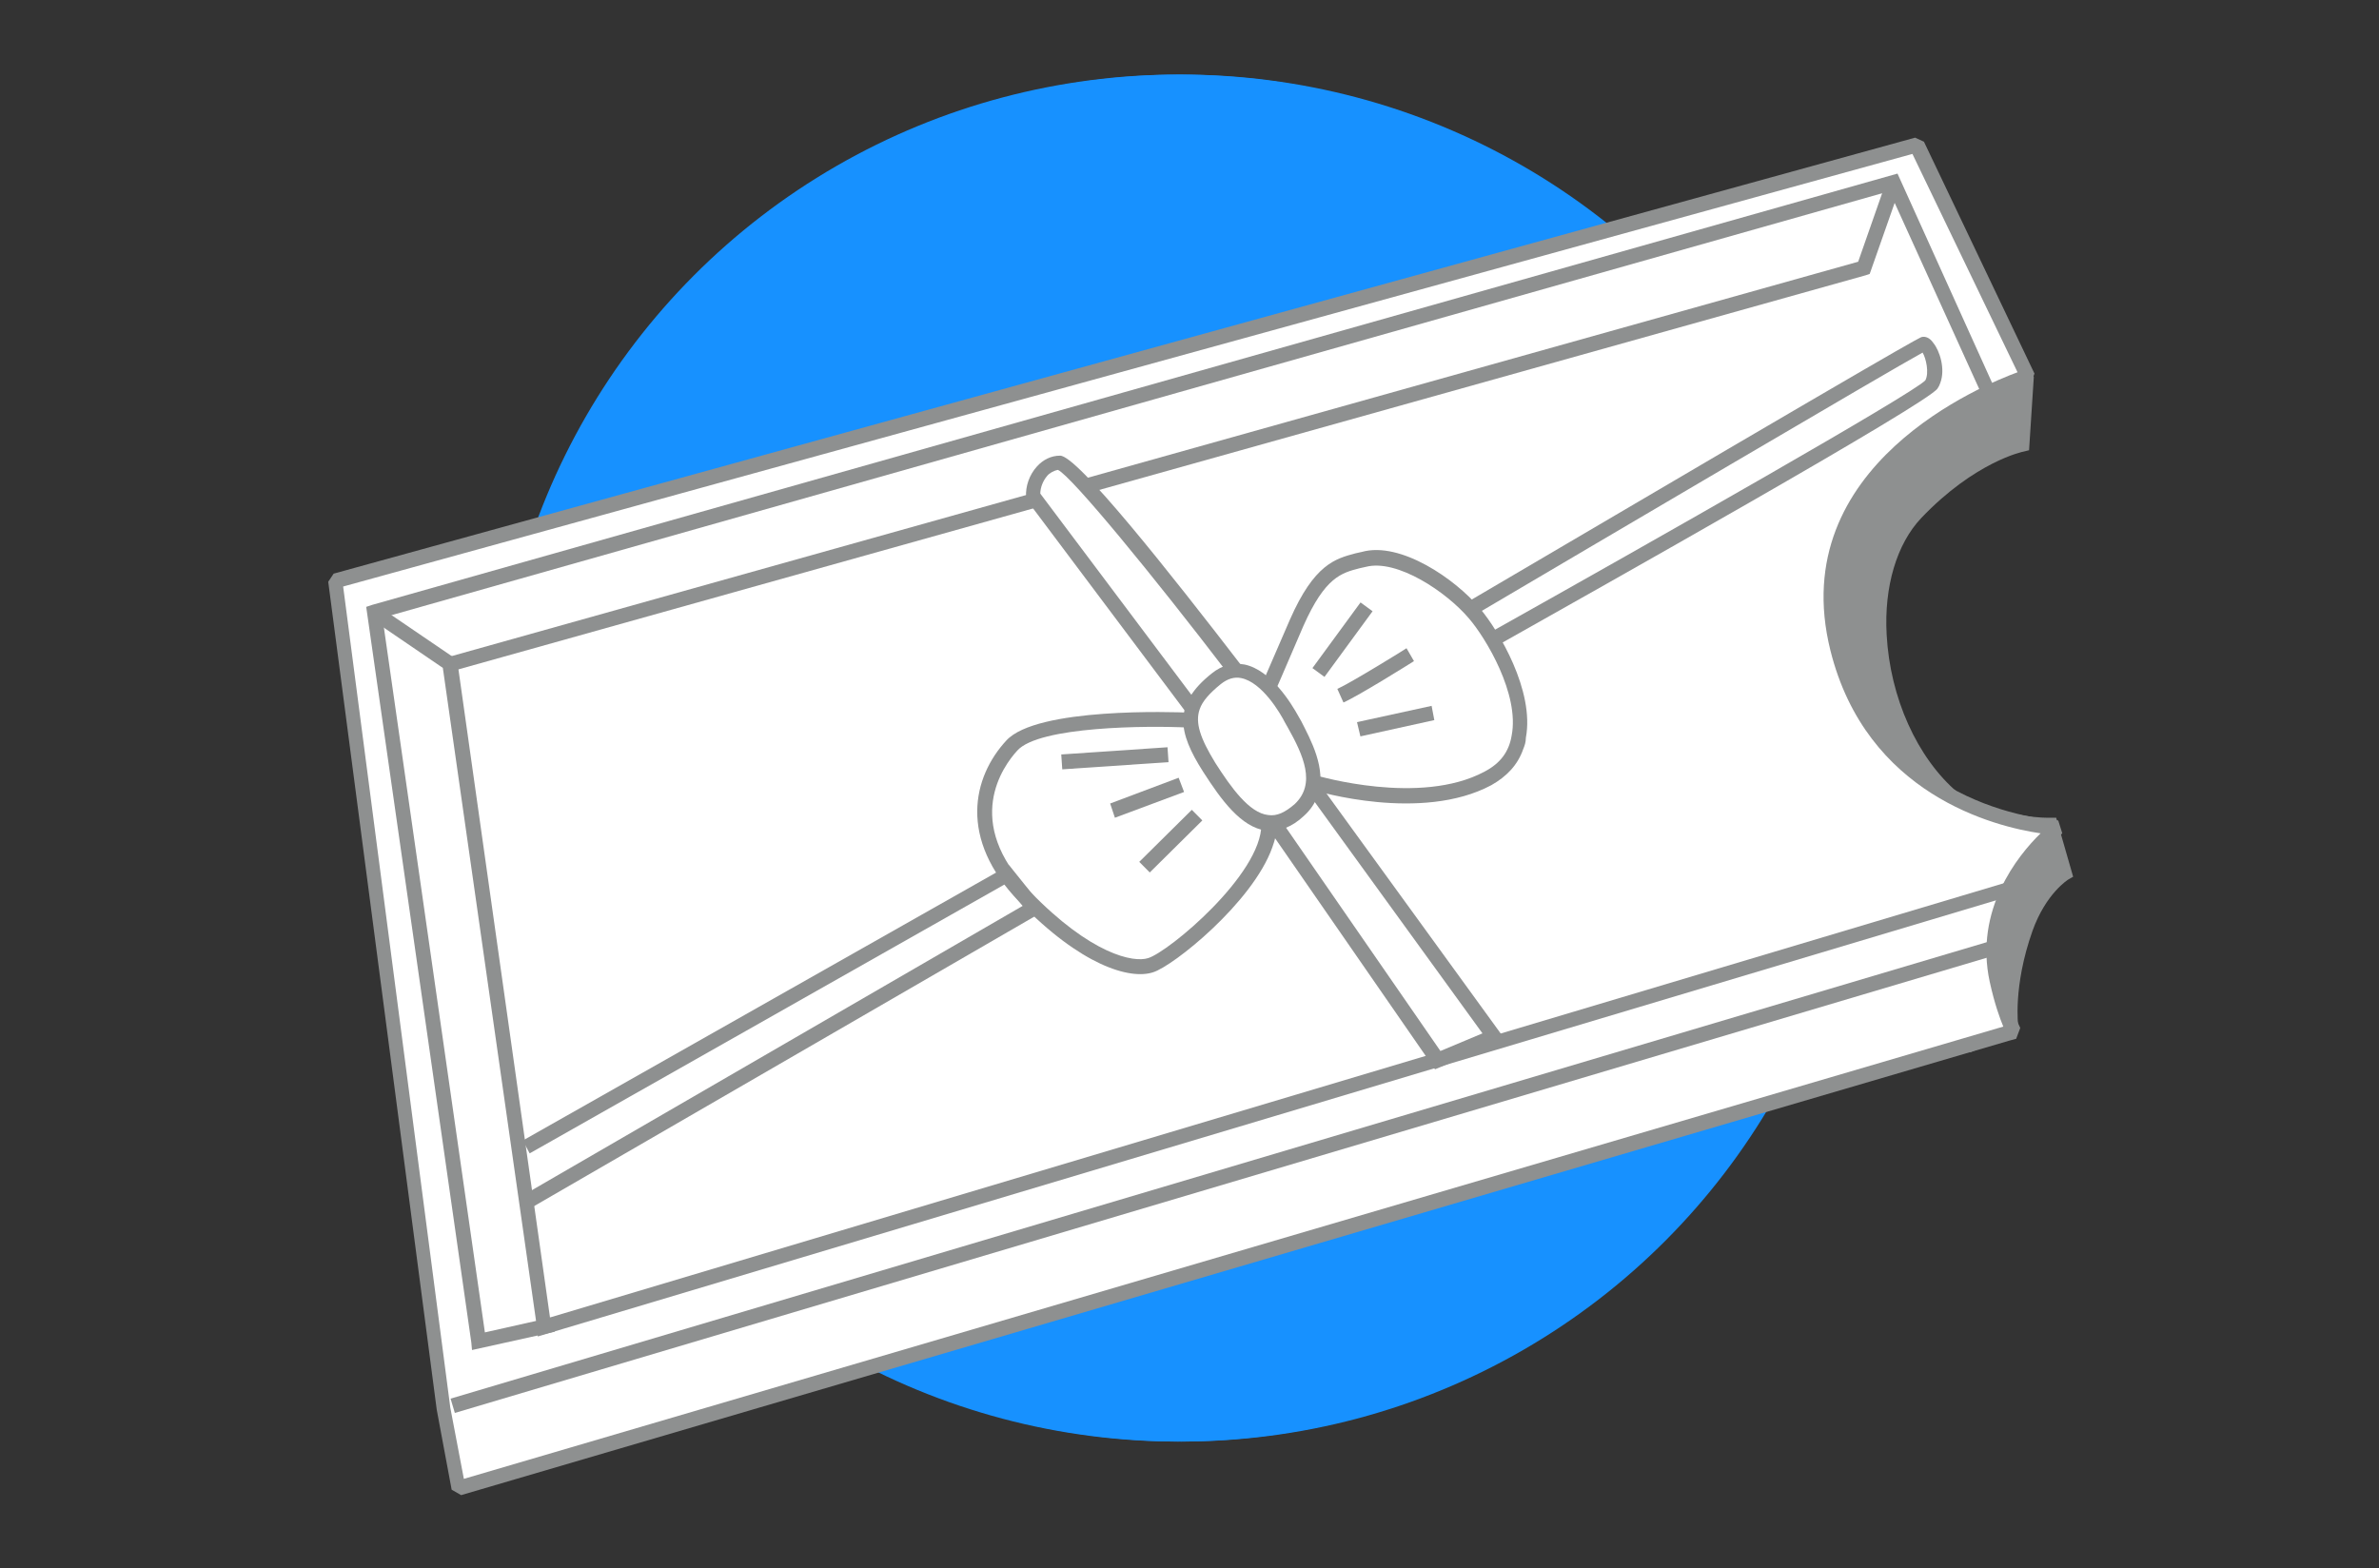 <?xml version="1.0" encoding="utf-8"?>
<!-- Generator: Adobe Illustrator 19.2.1, SVG Export Plug-In . SVG Version: 6.00 Build 0)  -->
<svg version="1.1" id="Layer_1" xmlns="http://www.w3.org/2000/svg" xmlns:xlink="http://www.w3.org/1999/xlink" x="0px" y="0px"
	 viewBox="0 0 350.8 231.3" style="enable-background:new 0 0 350.8 231.3;" xml:space="preserve">
<rect x="0" y="0" width="350.8" height="231.3" fill="#333333" stroke="none"/>
<style type="text/css">
	.st0{clip-path:url(#SVGID_2_);fill:#1791FF;}
	.st1{clip-path:url(#SVGID_4_);fill:#1791FF;}
	.st2{clip-path:url(#SVGID_6_);}
	.st3{fill:#8E9090;}
	.st4{fill:#FFFFFF;}
</style>
<g id="Kujundus">
	<g>
		<g>
			<defs>
				<rect id="SVGID_1_" y="0" width="350.8" height="231.3"/>
			</defs>
			<clipPath id="SVGID_2_">
				<use xlink:href="#SVGID_1_"  style="overflow:visible;"/>
			</clipPath>
			<circle class="st0" cx="173.7" cy="111.8" r="100.8"/>
		</g>
	</g>
	<g>
		<g>
			<defs>
				<rect id="SVGID_3_" y="0" width="350.8" height="231.3"/>
			</defs>
			<clipPath id="SVGID_4_">
				<use xlink:href="#SVGID_3_"  style="overflow:visible;"/>
			</clipPath>
			<circle class="st1" cx="174.2" cy="111.8" r="100.8"/>
		</g>
		<g>
			<defs>
				<rect id="SVGID_5_" y="0" width="350.8" height="231.3"/>
			</defs>
			<clipPath id="SVGID_6_">
				<use xlink:href="#SVGID_5_"  style="overflow:visible;"/>
			</clipPath>
			<g class="st2">
				<path class="st3" d="M298.8,55.6l-0.6,10c0,0-7.4,1.5-15.7,10.1c-9.4,9.9-6.1,32.4,5.5,42.1c0,0,6.7,4.1,14.4,3.9l2,7.1
					c0,0-3.6,2.1-5.8,8.2c-3,8.5-2.2,14.5-2.2,14.5l-5.5,2.3l-34.8-55.4l5-30.9l36.8-13.8L298.8,55.6z"/>
				<path class="st3" d="M297.6,152.2l-7.1,3l-35.6-56.5l0.1-0.4l5.1-31.5l0.6-0.2l37.8-14.2l1.4,3.2l-0.7,10.8l-0.8,0.2
					c-0.1,0-7.2,1.5-15.1,9.8c-3.6,3.8-5.5,10.1-5.1,17.2c0.5,9.3,4.5,18.2,10.5,23.3l0,0c0,0,6.5,3.8,13.7,3.7h0.8l2.5,8.7
					l-0.7,0.4c0,0-3.3,2-5.3,7.6l0,0c-2.9,8.2-2.1,14-2.1,14L297.6,152.2z M291.3,152.4l3.9-1.6c-0.1-2-0.2-7.3,2.3-14.2l0,0
					c1.7-4.8,4.3-7.3,5.5-8.2l-1.6-5.6c-7.6-0.1-13.9-3.9-14.1-4.1c-6.6-5.5-10.9-15-11.4-24.9c-0.4-7.9,1.6-14.5,5.7-18.9
					c6.9-7.2,13.2-9.6,15.5-10.2l0.5-8.9l-0.3-0.6L262,68.4l-4.8,29.8L291.3,152.4z"/>
				<path class="st4" d="M299,55.6l-16.4-34.2L49.4,85.7l15.9,122l2.2,11.8l228.2-67l1.1-0.3c0,0-1.3-2.3-2.5-7.6
					c-2.9-13.3,9-22.4,9-22.4s-26.1-0.9-32.5-26.4c-7.2-28.9,27.5-39.9,27.5-39.9L299,55.6z"/>
				<path class="st3" d="M297.9,151.6l-0.6,1.6l-1.1,0.3L68,220.5l-1.4-0.8l-2.2-11.8l-16-122.1l0.8-1.2l233.2-64.3l1.3,0.6
					L300,55.1l-0.6,1.5l-0.6,0.2c-1.4,0.4-33.6,11.1-26.8,38.6c6.1,24.4,31.2,25.6,31.5,25.6l0.6,1.9c-0.1,0.1-11.2,8.9-8.6,21.4
					C296.6,149.3,297.9,151.5,297.9,151.6 M68.4,218.1l227-66.7c-0.5-1.2-1.3-3.4-2-6.6c-2.3-10.6,4.1-18.6,7.5-21.9
					c-6.8-1-25.7-5.7-31-27c-6.8-27.4,23-39.3,27.6-41L282,22.7L50.6,86.5l15.8,121.1L68.4,218.1z"/>
				<polygon class="st3" points="294.4,57.9 292.5,58.8 278.6,28.2 56.4,91.1 71.5,196.5 81.3,194.3 81.8,196.4 69.6,199.1 
					69.5,198 54,89.5 54.9,89.2 279.8,25.6 				"/>
				<polygon class="st3" points="296.6,132.1 79.3,197.1 79.2,195.9 65.3,98.5 54.6,91.2 55.8,89.4 67.4,97.3 81.1,194.3 296,130.1 
									"/>
				<polygon class="st3" points="275.7,40.4 275.1,40.6 66.6,99 66.1,96.9 274,38.6 278.2,26.6 280.3,27.3 				"/>
				
					<rect x="61.8" y="172.3" transform="matrix(0.959 -0.285 0.285 0.959 -41.931 58.648)" class="st3" width="237.5" height="2.2"/>
				<polygon class="st3" points="154.1,134.2 153,134.9 78.2,178.2 77.1,176.3 150.8,133.6 148.2,130.4 78.1,170.1 77.1,168.2 
					148.8,127.6 				"/>
				<path class="st3" d="M187.6,125c-2.9,8.1-14.6,17.5-17.6,18.4c-3.4,1.1-10.6-1-19.7-10.4c-9-9.3-6.9-18.4-1.9-23.8
					c4.5-4.9,24.7-4.2,26.9-4.1l-0.1,2.2c-5.9-0.3-22-0.2-25.2,3.4c-2.1,2.3-8.1,10.5,1.9,20.8c9,9.3,15.3,10.5,17.4,9.8
					c3-0.9,16.7-12.3,16.7-19.7h2.2C188.3,122.8,188,123.9,187.6,125"/>
				<path class="st4" d="M152.4,73.2c-0.2-2.3,1.4-4.9,3.9-4.9c2.5-0.1,26.2,31,26.2,31l-6.7,5.1L152.4,73.2z"/>
				<path class="st3" d="M184,99.5l-8.4,6.5l-24.3-32.4v-0.3c-0.1-1.6,0.5-3.3,1.6-4.5c0.9-1,2.1-1.6,3.4-1.6
					c2.5-0.1,16.1,17.1,27.1,31.4L184,99.5z M176,102.9l4.9-3.8c-10.7-14-22.9-28.9-24.9-29.8c-0.6,0.1-1.3,0.5-1.6,0.9
					c-0.6,0.7-1,1.7-1,2.6L176,102.9z"/>
				<path class="st4" d="M191.6,119.5c4.4-4.1,0.6-10.1-1.2-13.3c-1.6-2.9-6.2-10.1-11.1-6.1c-4.9,4-4.8,7.1-1,13.1
					C182.1,119.1,186.3,124.4,191.6,119.5"/>
				<path class="st3" d="M194.3,117.4c-0.4,1-1,2-2,2.9c-1.8,1.7-3.7,2.4-5.6,2.2c-3.7-0.5-6.6-4.5-9.3-8.7
					c-3.7-5.8-4.5-9.9,1.3-14.5c1.5-1.2,3.1-1.6,4.8-1.3c3.9,0.8,6.9,5.7,8,7.7l0.4,0.7C193.2,109,195.7,113.4,194.3,117.4
					 M176.9,104.6c-0.7,2,0.1,4.3,2.3,7.9c2.3,3.6,5,7.4,7.8,7.7c1.3,0.2,2.5-0.4,3.9-1.6c3.2-3,1.3-7.2-1-11.3l-0.4-0.7
					c-0.7-1.4-3.4-6-6.5-6.6c-1-0.2-2,0.1-3,0.9C178.4,102.2,177.3,103.4,176.9,104.6"/>
				<polygon class="st3" points="222,153.4 211.6,157.7 187.1,122.3 188.9,121 212.4,155 218.6,152.4 193.3,117.5 195,116.2 				"/>
				<path class="st4" d="M216.8,89.8c0,0,66.1-39,66.9-39.1c0.8-0.1,2.5,3.8,1.1,6c-1.3,2.2-64.7,37.6-64.7,37.6"/>
				<path class="st3" d="M286.1,56.5c-0.1,0.3-0.2,0.5-0.4,0.8c-1.4,2.2-50.2,29.6-65.1,38l-1.1-1.9c24.8-13.9,62.5-35.3,64.4-37.3
					c0.6-1.1,0.1-3.3-0.4-4.1c-4.6,2.5-48.9,28.6-66.2,38.8l-1.1-1.9c66.3-39,67-39.2,67.2-39.2c0.4-0.1,1.1,0,1.7,0.9
					C286,51.7,286.9,54.4,286.1,56.5"/>
				<path class="st3" d="M224.6,110.5c-0.8,2.3-2.4,4-4.7,5.3c-10.3,5.5-25.7,0.9-26.3,0.7l0.6-2.1c0.1,0,15.2,4.5,24.7-0.6
					c2.3-1.2,3.6-2.9,4-5.3c1.2-6.1-3.8-14.4-6.3-17.3c-3.3-3.9-10.6-8.8-15.2-7.6l-0.9,0.2c-2.7,0.7-5.1,1.3-8.3,8.5
					c-3.6,8.3-4,9.4-4.1,9.4l-2-0.8c0,0,0.4-1,4.1-9.5c3.6-8.2,6.7-9,9.7-9.8l0.9-0.2c5.7-1.6,13.8,4,17.4,8.3
					c2.8,3.3,8.1,12.2,6.8,19.1C225,109.5,224.8,110,224.6,110.5"/>
				
					<rect x="156.5" y="110.7" transform="matrix(0.998 -6.763913e-002 6.763913e-002 0.998 -7.185 11.373)" class="st3" width="15.7" height="2.2"/>
				<polygon class="st3" points="174.6,116.8 164.4,120.6 163.7,118.5 173.8,114.7 				"/>
				
					<rect x="167.1" y="123" transform="matrix(0.711 -0.704 0.704 0.711 -37.409 157.292)" class="st3" width="10.9" height="2.2"/>
				
					<rect x="191.9" y="93.3" transform="matrix(0.591 -0.807 0.807 0.591 4.821 198.253)" class="st3" width="12" height="2.2"/>
				<path class="st3" d="M208.5,97.5c-0.3,0.2-8.3,5.2-10.4,6.1l-0.9-2c2-0.9,10.1-5.9,10.2-6L208.5,97.5z"/>
				<polygon class="st3" points="211.5,106.2 200.6,108.6 200.1,106.5 211.1,104.1 				"/>
			</g>
		</g>
	</g>
</g>
<g id="Layer_5">
</g>
<g id="Layer_3">
</g>
<g id="Layer_2">
</g>
<g id="Layer_4">
</g>
</svg>
